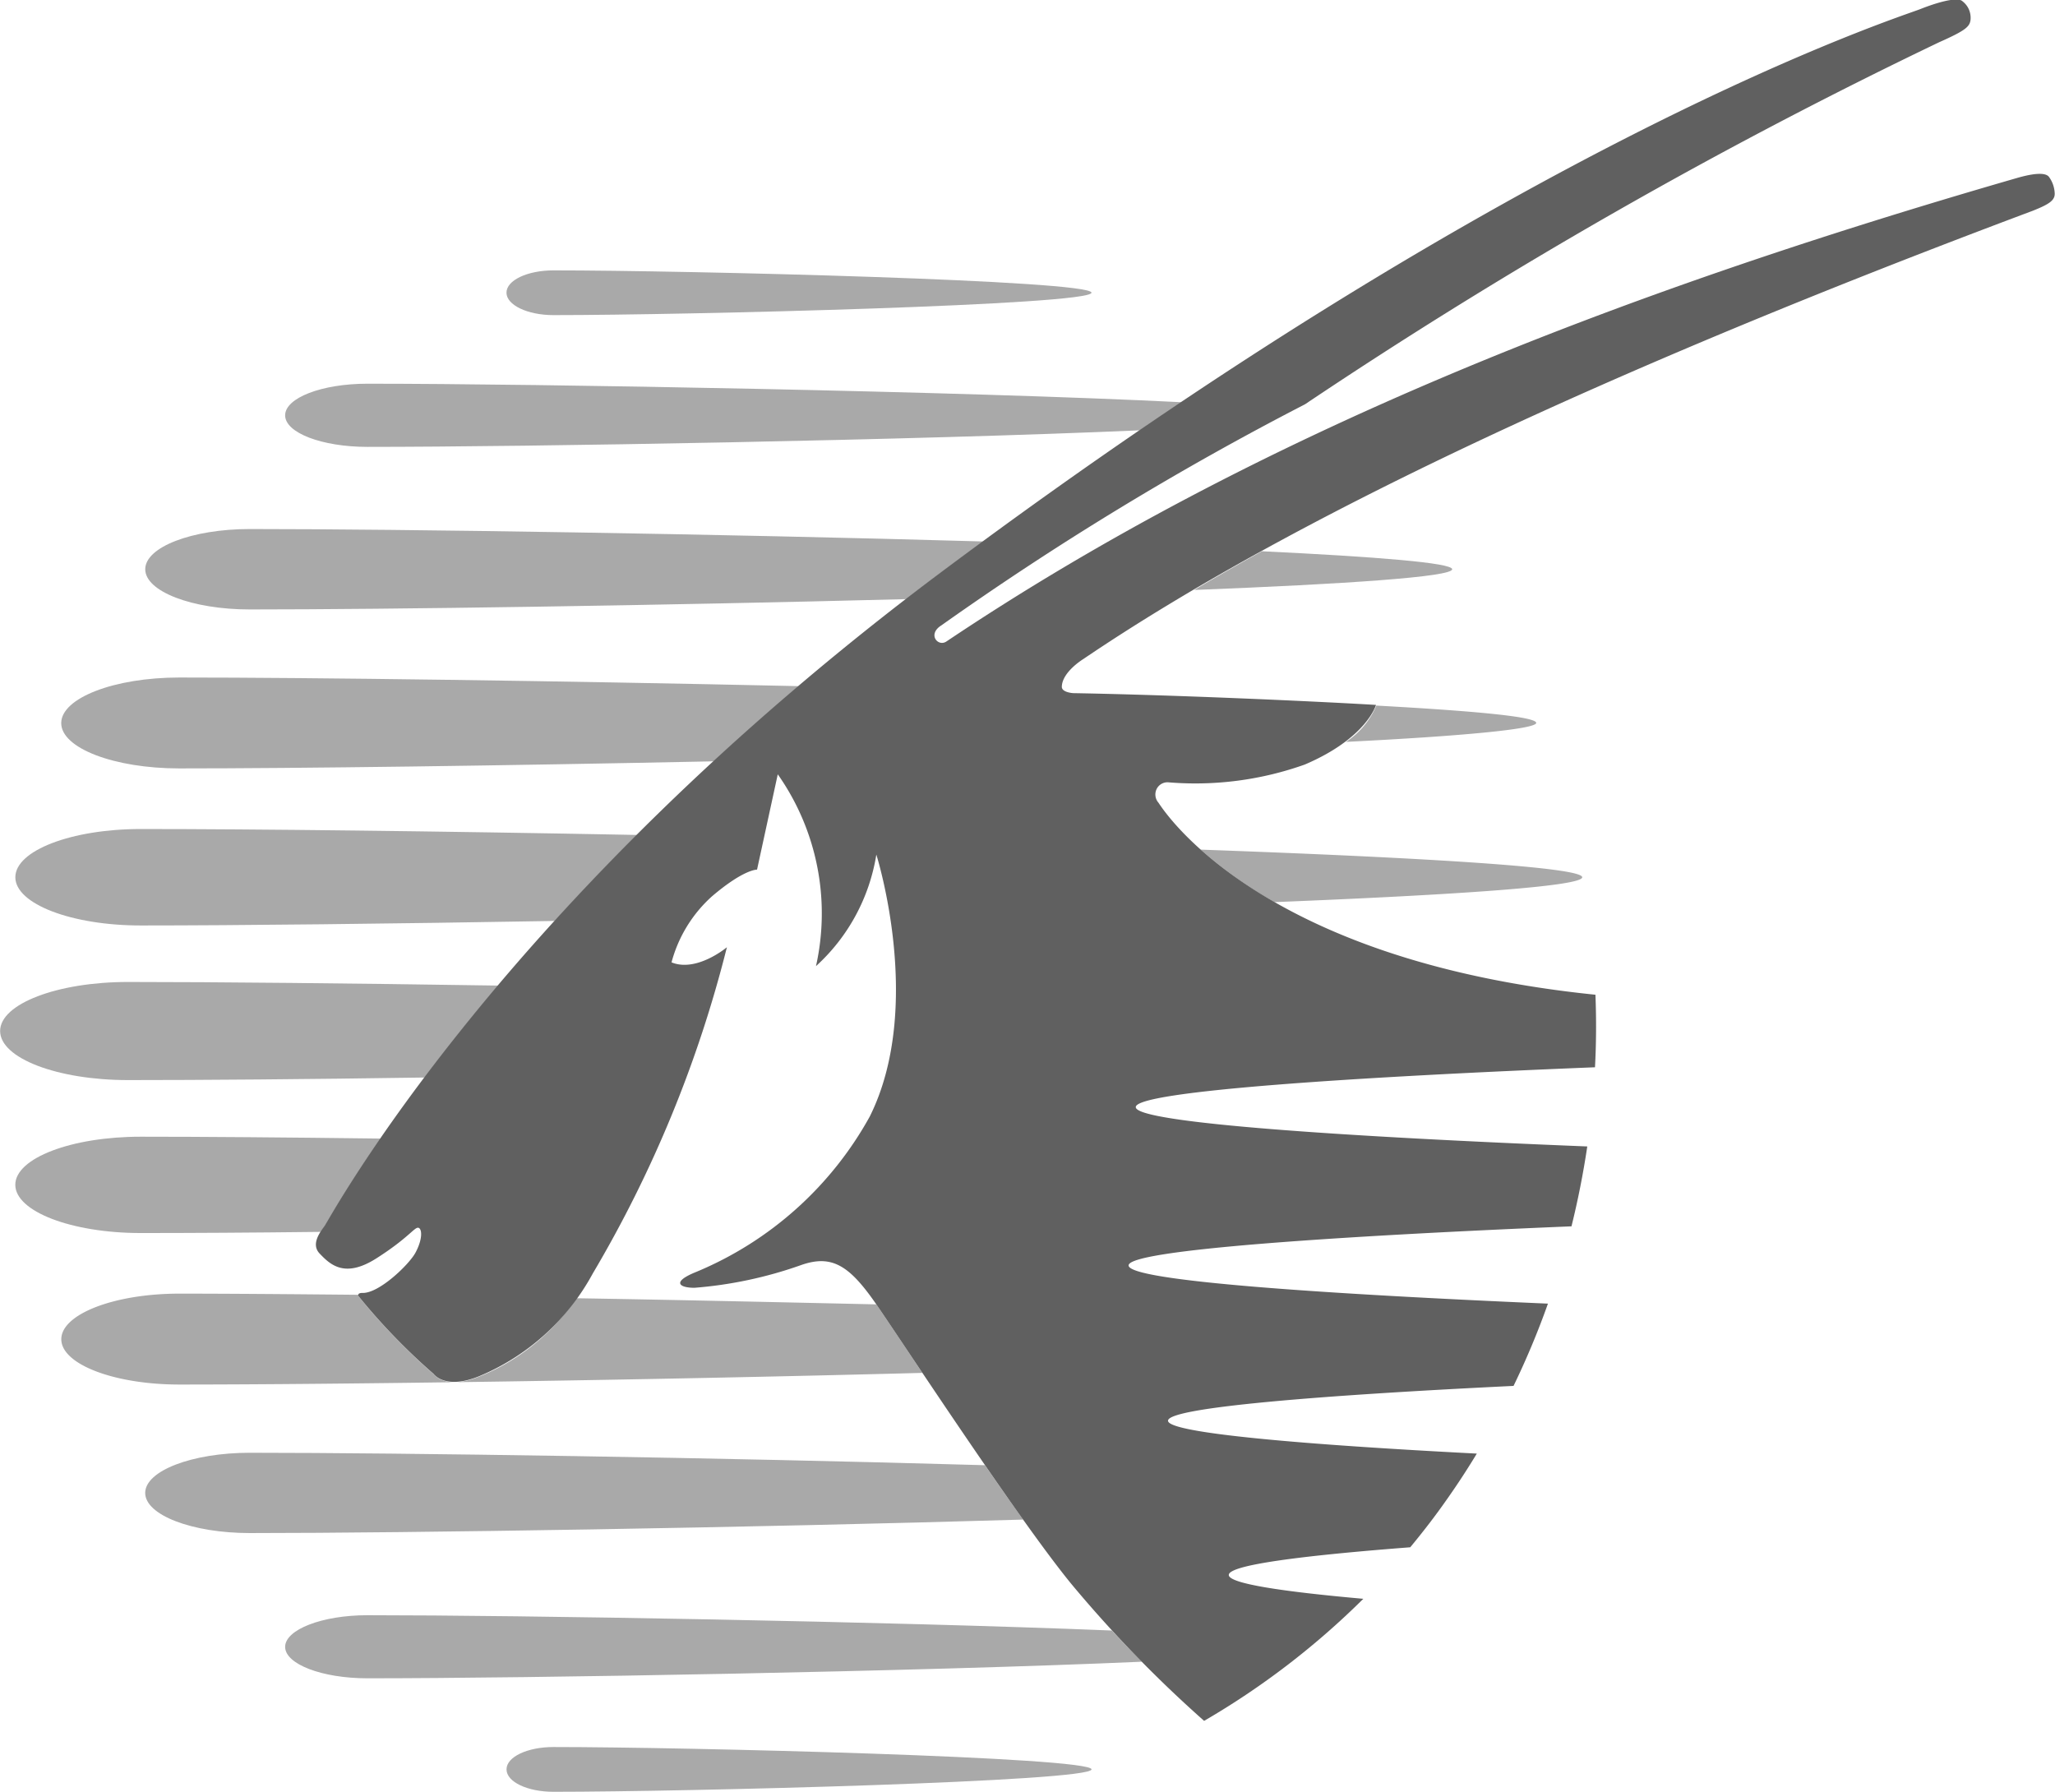 <svg xmlns="http://www.w3.org/2000/svg" width="49.578" height="43.227" viewBox="0 0 49.578 43.227">
  <g id="Group_14709" data-name="Group 14709" transform="translate(-1805.715 -748.362)">
    <path id="Path_21197" data-name="Path 21197" d="M1843.887,769.526c0,.219-3.062.425-7.425.6a10.76,10.76,0,0,1-1.784-1.267C1839.974,769.049,1843.887,769.28,1843.887,769.526Z" fill="#a9a9a9"/>
    <path id="Path_21198" data-name="Path 21198" d="M1840.75,762.095c0,.184-2.561.356-6.226.5q.787-.465,1.633-.934C1838.927,761.794,1840.75,761.941,1840.75,762.095Z" fill="#a9a9a9"/>
    <path id="Path_21199" data-name="Path 21199" d="M1813.455,778.081c-1.695.02-3.181.028-4.345.028-1.67,0-3.026-.52-3.026-1.164s1.355-1.16,3.026-1.16c1.483,0,3.488.016,5.788.045-.891,1.3-1.314,2.077-1.352,2.124S1813.486,778.034,1813.455,778.081Z" fill="#a9a9a9"/>
    <path id="Path_21200" data-name="Path 21200" d="M1814.367,779.638a15.072,15.072,0,0,0,1.815,1.879s.27.389,1.092.056a5.126,5.126,0,0,0,2.343-1.891c2.335.038,4.806.094,7.241.148.2.292.607.9,1.11,1.653-6.787.179-14.154.281-17.927.281-1.573,0-2.847-.489-2.847-1.093s1.274-1.1,2.847-1.1c1.148,0,2.628.012,4.323.028a.191.191,0,0,0,0,.034" fill="#a9a9a9"/>
    <path id="Path_21201" data-name="Path 21201" d="M1811.742,785.347c-1.394,0-2.524-.434-2.524-.968s1.13-.969,2.524-.969c3.691,0,11.258.114,17.735.3.312.452.625.9.921,1.312C1823.727,785.219,1815.608,785.347,1811.742,785.347Z" fill="#a9a9a9"/>
    <path id="Path_21202" data-name="Path 21202" d="M1833.262,788.451c-5.442.239-14.8.4-18.685.4-1.095,0-1.983-.342-1.983-.758s.888-.764,1.983-.764c3.72,0,12.45.148,17.961.369C1832.789,787.968,1833.032,788.221,1833.262,788.451Z" fill="#a9a9a9"/>
    <path id="Path_21203" data-name="Path 21203" d="M1819.067,790.509c3.209,0,12.982.246,12.982.539s-9.773.541-12.982.541c-.627,0-1.132-.239-1.132-.541S1818.44,790.509,1819.067,790.509Z" fill="#a9a9a9"/>
    <path id="Path_21204" data-name="Path 21204" d="M1819.1,770.58c-4.036.069-7.662.109-9.989.109-1.673,0-3.026-.52-3.026-1.164s1.354-1.163,3.026-1.163c2.706,0,7.153.051,11.974.143C1820.37,769.219,1819.707,769.916,1819.1,770.58Z" fill="#a9a9a9"/>
    <path id="Path_21205" data-name="Path 21205" d="M1838.92,765.384c2.368.13,3.857.268,3.857.418s-1.8.319-4.591.458a1.95,1.95,0,0,0,.734-.876" fill="#a9a9a9"/>
    <path id="Path_21206" data-name="Path 21206" d="M1810.039,766.9c-1.573,0-2.847-.489-2.847-1.093s1.274-1.1,2.847-1.1c3.226,0,9.075.079,14.945.208q-1.077.927-2.045,1.814C1817.785,766.835,1812.888,766.9,1810.039,766.9Z" fill="#a9a9a9"/>
    <path id="Path_21207" data-name="Path 21207" d="M1827.581,762.816c-6,.155-12.5.249-15.839.249-1.394,0-2.523-.434-2.523-.97s1.13-.97,2.523-.97c3.683,0,11.23.116,17.7.3-.322.235-.647.472-.977.72C1828.166,762.372,1827.872,762.592,1827.581,762.816Z" fill="#a9a9a9"/>
    <path id="Path_21208" data-name="Path 21208" d="M1814.577,759.143c-1.095,0-1.983-.339-1.983-.761s.888-.763,1.983-.763c4.125,0,14.422.184,19.649.447-.332.221-.665.449-1,.677C1827.774,758.983,1818.457,759.143,1814.577,759.143Z" fill="#a9a9a9"/>
    <path id="Path_21209" data-name="Path 21209" d="M1808.8,774.419c-1.7,0-3.082-.527-3.082-1.184s1.383-1.183,3.082-1.183c2.134,0,5.324.032,8.938.087-.682.8-1.269,1.551-1.774,2.218C1813.089,774.4,1810.574,774.419,1808.8,774.419Z" fill="#a9a9a9"/>
    <path id="Path_21210" data-name="Path 21210" d="M1817.934,755.423c0-.3.506-.538,1.132-.538,3.209,0,12.982.241,12.982.538s-9.773.541-12.982.541C1818.44,755.964,1817.934,755.721,1817.934,755.423Z" fill="#a9a9a9"/>
    <path id="Path_21211" data-name="Path 21211" d="M1844.206,772.36c.023.589.02,1.175-.011,1.75-5.685.228-11.079.572-11.079.961s5.274.724,10.893.949q-.147.982-.381,1.927c-5.542.23-10.685.565-10.685.943s4.8.692,10.117.922a19.5,19.5,0,0,1-.83,1.985c-4.565.221-8.336.516-8.336.84,0,.3,3.3.579,7.45.793-.231.382-.478.76-.729,1.114-.27.387-.565.769-.877,1.146-2.6.2-4.378.425-4.378.668,0,.206,1.276.4,3.246.575a19.031,19.031,0,0,1-3.841,2.945,30.3,30.3,0,0,1-3.213-3.315c-1.3-1.593-4.046-5.794-4.695-6.733s-1.072-1.215-1.83-.943a10.018,10.018,0,0,1-2.559.543c-.362,0-.563-.14.046-.384a8.519,8.519,0,0,0,4.183-3.745c1.325-2.655.16-6.322.16-6.322a4.619,4.619,0,0,1-1.456,2.691,5.831,5.831,0,0,0-.922-4.628l-.5,2.3s-.31-.016-1.079.637a3.272,3.272,0,0,0-.984,1.6c.607.248,1.336-.365,1.336-.365a29.579,29.579,0,0,1-3.237,7.873,5.545,5.545,0,0,1-2.745,2.478c-.822.333-1.092-.056-1.092-.056a15.072,15.072,0,0,1-1.815-1.879s-.044-.081.109-.076c.4,0,1.113-.686,1.267-.972.177-.329.16-.579.069-.6s-.24.246-1.011.737-1.119.15-1.378-.123c-.195-.216,0-.487.124-.654.115-.15,4.176-7.783,14.917-15.806,14.081-10.513,23.07-13.351,23.584-13.555.341-.136.9-.315,1.021-.185a.5.5,0,0,1,.151.194.511.511,0,0,1,.04.244c-.018.168-.108.259-.758.547a122.512,122.512,0,0,0-15.3,8.735,73.15,73.15,0,0,0-8.773,5.334c-.339.212-.086.52.118.391,7.445-4.992,16.173-8.394,25.816-11.18.459-.134.713-.134.789-.031a.716.716,0,0,1,.137.386c.014.179-.133.273-.529.431q-15.538,5.821-22.909,10.817s-.51.31-.515.668c0,.136.273.152.273.152,2.459.044,5.745.192,7.307.284,0,0-.222.8-1.719,1.439a7.877,7.877,0,0,1-3.285.429.292.292,0,0,0-.288.16.3.3,0,0,0,.042.329C1833.761,767.864,1836.017,771.524,1844.206,772.36Z" fill="#606060"/>
  </g>
</svg>
